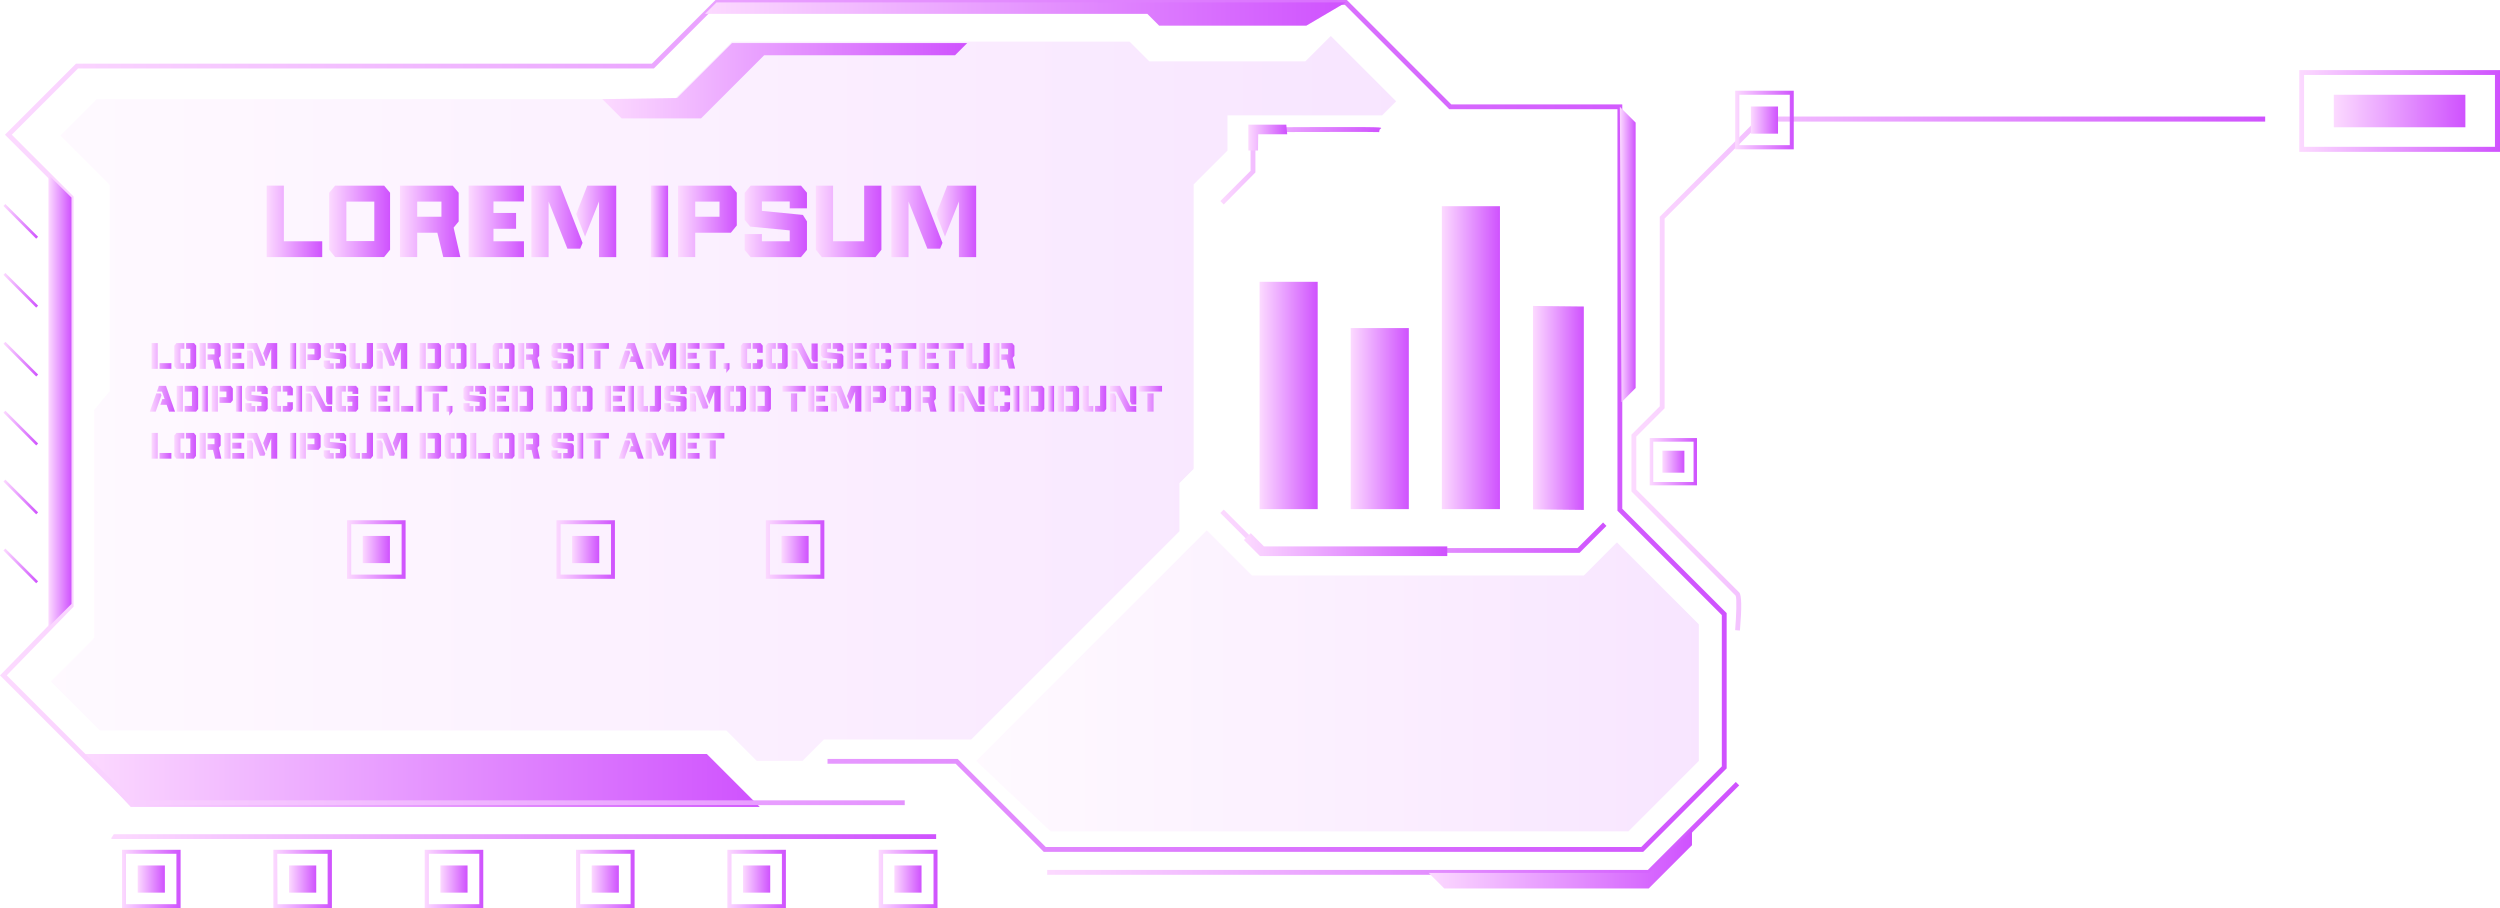 <svg xmlns="http://www.w3.org/2000/svg" xmlns:xlink="http://www.w3.org/1999/xlink" viewBox="0 0 496 180.22"><defs><style>.cls-1{fill:url(#New_Gradient_Swatch_7);}.cls-2{fill:url(#New_Gradient_Swatch_7-2);}.cls-3{fill:url(#New_Gradient_Swatch_7-3);}.cls-4{fill:url(#New_Gradient_Swatch_7-4);}.cls-5{fill:url(#New_Gradient_Swatch_7-5);}.cls-6{fill:url(#New_Gradient_Swatch_7-6);}.cls-7{fill:url(#New_Gradient_Swatch_7-7);}.cls-8{fill:url(#New_Gradient_Swatch_7-8);}.cls-9{fill:url(#New_Gradient_Swatch_7-9);}.cls-10{fill:url(#New_Gradient_Swatch_7-10);}.cls-11{fill:url(#New_Gradient_Swatch_7-11);}.cls-12{fill:url(#New_Gradient_Swatch_7-12);}.cls-13{fill:url(#New_Gradient_Swatch_7-13);}.cls-14{fill:url(#New_Gradient_Swatch_7-14);}.cls-15{fill:url(#New_Gradient_Swatch_7-15);}.cls-16{fill:url(#New_Gradient_Swatch_7-16);}.cls-17{fill:url(#New_Gradient_Swatch_7-17);}.cls-18{fill:url(#New_Gradient_Swatch_7-18);}.cls-19{fill:url(#New_Gradient_Swatch_7-19);}.cls-20{opacity:0.15;}.cls-21{fill:url(#New_Gradient_Swatch_7-20);}.cls-22{fill:url(#New_Gradient_Swatch_7-21);}.cls-23{fill:url(#New_Gradient_Swatch_7-22);}.cls-24{fill:url(#New_Gradient_Swatch_7-23);}.cls-25{fill:url(#New_Gradient_Swatch_7-24);}.cls-26{fill:url(#New_Gradient_Swatch_7-25);}.cls-27{fill:url(#New_Gradient_Swatch_7-26);}.cls-28{fill:url(#New_Gradient_Swatch_7-27);}.cls-29{fill:url(#New_Gradient_Swatch_7-28);}.cls-30{fill:url(#New_Gradient_Swatch_7-29);}.cls-31{fill:url(#New_Gradient_Swatch_7-30);}.cls-32{fill:url(#New_Gradient_Swatch_7-31);}.cls-33{fill:url(#New_Gradient_Swatch_7-32);}.cls-34{fill:url(#New_Gradient_Swatch_7-33);}.cls-35{fill:url(#New_Gradient_Swatch_7-34);}.cls-36{fill:url(#New_Gradient_Swatch_7-35);}.cls-37{fill:url(#New_Gradient_Swatch_7-36);}.cls-38{fill:url(#New_Gradient_Swatch_7-37);}.cls-39{fill:url(#New_Gradient_Swatch_7-38);}.cls-40{fill:url(#New_Gradient_Swatch_7-39);}.cls-41{fill:url(#New_Gradient_Swatch_7-40);}.cls-42{fill:url(#New_Gradient_Swatch_7-41);}.cls-43{fill:url(#New_Gradient_Swatch_7-42);}.cls-44{fill:url(#New_Gradient_Swatch_7-43);}.cls-45{fill:url(#New_Gradient_Swatch_7-44);}.cls-46{fill:url(#New_Gradient_Swatch_7-45);}.cls-47{fill:url(#New_Gradient_Swatch_7-46);}.cls-48{fill:url(#New_Gradient_Swatch_7-47);}.cls-49{fill:url(#New_Gradient_Swatch_7-48);}.cls-50{fill:url(#New_Gradient_Swatch_7-49);}.cls-51{fill:url(#New_Gradient_Swatch_7-50);}.cls-52{fill:url(#New_Gradient_Swatch_7-51);}.cls-53{fill:url(#New_Gradient_Swatch_7-52);}.cls-54{fill:url(#New_Gradient_Swatch_7-53);}.cls-55{fill:url(#New_Gradient_Swatch_7-54);}.cls-56{fill:url(#New_Gradient_Swatch_7-55);}.cls-57{fill:url(#New_Gradient_Swatch_7-56);}.cls-58{fill:url(#New_Gradient_Swatch_7-57);}.cls-59{fill:url(#New_Gradient_Swatch_7-58);}.cls-60{fill:url(#New_Gradient_Swatch_7-59);}.cls-61{fill:url(#New_Gradient_Swatch_7-60);}.cls-62{fill:url(#New_Gradient_Swatch_7-61);}.cls-63{fill:url(#New_Gradient_Swatch_7-62);}.cls-64{fill:url(#New_Gradient_Swatch_7-63);}.cls-65{fill:url(#New_Gradient_Swatch_7-64);}.cls-66{fill:url(#New_Gradient_Swatch_7-65);}.cls-67{fill:url(#New_Gradient_Swatch_7-66);}.cls-68{fill:url(#New_Gradient_Swatch_7-67);}.cls-69{fill:url(#New_Gradient_Swatch_7-68);}.cls-70{fill:url(#New_Gradient_Swatch_7-69);}.cls-71{fill:url(#New_Gradient_Swatch_7-70);}.cls-72{fill:url(#New_Gradient_Swatch_7-71);}.cls-73{fill:url(#New_Gradient_Swatch_7-72);}.cls-74{fill:url(#New_Gradient_Swatch_7-73);}.cls-75{fill:url(#New_Gradient_Swatch_7-74);}.cls-76{fill:url(#New_Gradient_Swatch_7-75);}.cls-77{fill:url(#New_Gradient_Swatch_7-76);}.cls-78{fill:url(#New_Gradient_Swatch_7-77);}.cls-79{fill:url(#New_Gradient_Swatch_7-78);}.cls-80{fill:url(#New_Gradient_Swatch_7-79);}.cls-81{fill:url(#New_Gradient_Swatch_7-80);}.cls-82{fill:url(#New_Gradient_Swatch_7-81);}.cls-83{fill:url(#New_Gradient_Swatch_7-82);}.cls-84{fill:url(#New_Gradient_Swatch_7-83);}.cls-85{fill:url(#New_Gradient_Swatch_7-84);}.cls-86{fill:url(#New_Gradient_Swatch_7-85);}.cls-87{fill:url(#New_Gradient_Swatch_7-86);}.cls-88{fill:url(#New_Gradient_Swatch_7-87);}.cls-89{fill:url(#New_Gradient_Swatch_7-88);}.cls-90{fill:url(#New_Gradient_Swatch_7-89);}.cls-91{fill:url(#New_Gradient_Swatch_7-90);}.cls-92{fill:url(#New_Gradient_Swatch_7-91);}.cls-93{fill:url(#New_Gradient_Swatch_7-92);}.cls-94{fill:url(#New_Gradient_Swatch_7-93);}.cls-95{fill:url(#New_Gradient_Swatch_7-94);}.cls-96{fill:url(#New_Gradient_Swatch_7-95);}.cls-97{fill:url(#New_Gradient_Swatch_7-96);}.cls-98{fill:url(#New_Gradient_Swatch_7-97);}.cls-99{fill:url(#New_Gradient_Swatch_7-98);}.cls-100{fill:url(#New_Gradient_Swatch_7-99);}.cls-101{fill:url(#New_Gradient_Swatch_7-100);}.cls-102{fill:url(#New_Gradient_Swatch_7-101);}.cls-103{fill:url(#New_Gradient_Swatch_7-102);}.cls-104{fill:url(#New_Gradient_Swatch_7-103);}.cls-105{fill:url(#New_Gradient_Swatch_7-104);}.cls-106{fill:url(#New_Gradient_Swatch_7-105);}.cls-107{fill:url(#New_Gradient_Swatch_7-106);}.cls-108{fill:url(#New_Gradient_Swatch_7-107);}.cls-109{fill:url(#New_Gradient_Swatch_7-108);}.cls-110{fill:url(#New_Gradient_Swatch_7-109);}.cls-111{fill:url(#New_Gradient_Swatch_7-110);}.cls-112{fill:url(#New_Gradient_Swatch_7-111);}.cls-113{fill:url(#New_Gradient_Swatch_7-112);}.cls-114{fill:url(#New_Gradient_Swatch_7-113);}.cls-115{fill:url(#New_Gradient_Swatch_7-114);}.cls-116{fill:url(#New_Gradient_Swatch_7-115);}.cls-117{fill:url(#New_Gradient_Swatch_7-116);}.cls-118{fill:url(#New_Gradient_Swatch_7-117);}.cls-119{fill:url(#New_Gradient_Swatch_7-118);}.cls-120{fill:url(#New_Gradient_Swatch_7-119);}.cls-121{fill:url(#New_Gradient_Swatch_7-120);}.cls-122{fill:url(#New_Gradient_Swatch_7-121);}.cls-123{fill:url(#New_Gradient_Swatch_7-122);}.cls-124{fill:url(#New_Gradient_Swatch_7-123);}.cls-125{fill:url(#New_Gradient_Swatch_7-124);}.cls-126{fill:url(#New_Gradient_Swatch_7-125);}.cls-127{fill:url(#New_Gradient_Swatch_7-126);}.cls-128{fill:url(#New_Gradient_Swatch_7-127);}.cls-129{fill:url(#New_Gradient_Swatch_7-128);}.cls-130{fill:url(#New_Gradient_Swatch_7-129);}.cls-131{fill:url(#New_Gradient_Swatch_7-130);}.cls-132{fill:url(#New_Gradient_Swatch_7-131);}.cls-133{fill:url(#New_Gradient_Swatch_7-132);}.cls-134{fill:url(#New_Gradient_Swatch_7-133);}.cls-135{fill:url(#New_Gradient_Swatch_7-134);}.cls-136{fill:url(#New_Gradient_Swatch_7-135);}.cls-137{fill:url(#New_Gradient_Swatch_7-136);}.cls-138{fill:url(#New_Gradient_Swatch_7-137);}.cls-139{fill:url(#New_Gradient_Swatch_7-138);}.cls-140{fill:url(#New_Gradient_Swatch_7-139);}.cls-141{fill:url(#New_Gradient_Swatch_7-140);}.cls-142{fill:url(#New_Gradient_Swatch_7-141);}.cls-143{fill:url(#New_Gradient_Swatch_7-142);}.cls-144{fill:url(#New_Gradient_Swatch_7-143);}.cls-145{fill:url(#New_Gradient_Swatch_7-144);}.cls-146{fill:url(#New_Gradient_Swatch_7-145);}.cls-147{fill:url(#New_Gradient_Swatch_7-146);}.cls-148{fill:url(#New_Gradient_Swatch_7-147);}.cls-149{fill:url(#New_Gradient_Swatch_7-148);}.cls-150{fill:url(#New_Gradient_Swatch_7-149);}.cls-151{fill:url(#New_Gradient_Swatch_7-150);}.cls-152{fill:url(#New_Gradient_Swatch_7-151);}.cls-153{fill:url(#New_Gradient_Swatch_7-152);}.cls-154{fill:url(#New_Gradient_Swatch_7-153);}.cls-155{fill:url(#New_Gradient_Swatch_7-154);}.cls-156{fill:url(#New_Gradient_Swatch_7-155);}.cls-157{fill:url(#New_Gradient_Swatch_7-156);}.cls-158{fill:url(#New_Gradient_Swatch_7-157);}.cls-159{fill:url(#New_Gradient_Swatch_7-158);}.cls-160{fill:url(#New_Gradient_Swatch_7-159);}.cls-161{fill:url(#New_Gradient_Swatch_7-160);}.cls-162{fill:url(#New_Gradient_Swatch_7-161);}</style><linearGradient id="New_Gradient_Swatch_7" x1="16.26" y1="154.84" x2="150.73" y2="154.84" gradientUnits="userSpaceOnUse"><stop offset="0" stop-color="#fcdaff"/><stop offset="1" stop-color="#cf52fe"/></linearGradient><linearGradient id="New_Gradient_Swatch_7-2" x1="0" y1="84.51" x2="342.57" y2="84.51" xlink:href="#New_Gradient_Swatch_7"/><linearGradient id="New_Gradient_Swatch_7-3" x1="304.14" y1="80.93" x2="314.23" y2="80.93" xlink:href="#New_Gradient_Swatch_7"/><linearGradient id="New_Gradient_Swatch_7-4" x1="286.06" y1="70.96" x2="297.59" y2="70.96" xlink:href="#New_Gradient_Swatch_7"/><linearGradient id="New_Gradient_Swatch_7-5" x1="267.98" y1="83.05" x2="279.51" y2="83.05" xlink:href="#New_Gradient_Swatch_7"/><linearGradient id="New_Gradient_Swatch_7-6" x1="249.9" y1="78.46" x2="261.44" y2="78.46" xlink:href="#New_Gradient_Swatch_7"/><linearGradient id="New_Gradient_Swatch_7-7" x1="242.11" y1="105.39" x2="318.72" y2="105.39" xlink:href="#New_Gradient_Swatch_7"/><linearGradient id="New_Gradient_Swatch_7-8" x1="242.11" y1="32.88" x2="274.08" y2="32.88" xlink:href="#New_Gradient_Swatch_7"/><linearGradient id="New_Gradient_Swatch_7-9" x1="246.79" y1="108.05" x2="287.14" y2="108.05" xlink:href="#New_Gradient_Swatch_7"/><linearGradient id="New_Gradient_Swatch_7-10" x1="247.67" y1="27.3" x2="255.34" y2="27.3" xlink:href="#New_Gradient_Swatch_7"/><linearGradient id="New_Gradient_Swatch_7-11" x1="139.87" y1="2.78" x2="267.02" y2="2.78" xlink:href="#New_Gradient_Swatch_7"/><linearGradient id="New_Gradient_Swatch_7-12" x1="321.38" y1="50.49" x2="324.51" y2="50.49" xlink:href="#New_Gradient_Swatch_7"/><linearGradient id="New_Gradient_Swatch_7-13" x1="9.61" y1="79.53" x2="14.18" y2="79.53" xlink:href="#New_Gradient_Swatch_7"/><linearGradient id="New_Gradient_Swatch_7-14" x1="207.76" y1="164.35" x2="345.06" y2="164.35" xlink:href="#New_Gradient_Swatch_7"/><linearGradient id="New_Gradient_Swatch_7-15" x1="283.46" y1="170.4" x2="335.68" y2="170.4" xlink:href="#New_Gradient_Swatch_7"/><linearGradient id="New_Gradient_Swatch_7-16" x1="22.05" y1="165.98" x2="185.73" y2="165.98" xlink:href="#New_Gradient_Swatch_7"/><linearGradient id="New_Gradient_Swatch_7-17" x1="463.03" y1="22.02" x2="489.13" y2="22.02" xlink:href="#New_Gradient_Swatch_7"/><linearGradient id="New_Gradient_Swatch_7-18" x1="456.17" y1="22.02" x2="496" y2="22.02" xlink:href="#New_Gradient_Swatch_7"/><linearGradient id="New_Gradient_Swatch_7-19" x1="323.68" y1="74.1" x2="449.41" y2="74.1" xlink:href="#New_Gradient_Swatch_7"/><linearGradient id="New_Gradient_Swatch_7-20" x1="10.06" y1="79.05" x2="277" y2="79.05" xlink:href="#New_Gradient_Swatch_7"/><linearGradient id="New_Gradient_Swatch_7-21" x1="193.67" y1="135.08" x2="337.05" y2="135.08" xlink:href="#New_Gradient_Swatch_7"/><linearGradient id="New_Gradient_Swatch_7-22" x1="119.51" y1="16.02" x2="191.89" y2="16.02" xlink:href="#New_Gradient_Swatch_7"/><linearGradient id="New_Gradient_Swatch_7-23" x1="0.68" y1="43.92" x2="7.56" y2="43.92" gradientTransform="translate(32.26 9.95) rotate(45)" xlink:href="#New_Gradient_Swatch_7"/><linearGradient id="New_Gradient_Swatch_7-24" x1="0.68" y1="57.59" x2="7.56" y2="57.59" gradientTransform="translate(41.93 13.96) rotate(45)" xlink:href="#New_Gradient_Swatch_7"/><linearGradient id="New_Gradient_Swatch_7-25" x1="0.68" y1="71.26" x2="7.56" y2="71.26" gradientTransform="translate(51.6 17.96) rotate(45)" xlink:href="#New_Gradient_Swatch_7"/><linearGradient id="New_Gradient_Swatch_7-26" x1="0.68" y1="84.94" x2="7.56" y2="84.94" gradientTransform="translate(61.26 21.97) rotate(45)" xlink:href="#New_Gradient_Swatch_7"/><linearGradient id="New_Gradient_Swatch_7-27" x1="0.68" y1="98.61" x2="7.56" y2="98.61" gradientTransform="translate(70.93 25.97) rotate(45)" xlink:href="#New_Gradient_Swatch_7"/><linearGradient id="New_Gradient_Swatch_7-28" x1="0.68" y1="112.28" x2="7.56" y2="112.28" gradientTransform="translate(80.6 29.97) rotate(45)" xlink:href="#New_Gradient_Swatch_7"/><linearGradient id="New_Gradient_Swatch_7-29" x1="177.44" y1="174.41" x2="182.83" y2="174.41" xlink:href="#New_Gradient_Swatch_7"/><linearGradient id="New_Gradient_Swatch_7-30" x1="174.33" y1="174.41" x2="185.95" y2="174.41" xlink:href="#New_Gradient_Swatch_7"/><linearGradient id="New_Gradient_Swatch_7-31" x1="329.82" y1="91.6" x2="334.17" y2="91.6" xlink:href="#New_Gradient_Swatch_7"/><linearGradient id="New_Gradient_Swatch_7-32" x1="327.3" y1="91.6" x2="336.68" y2="91.6" xlink:href="#New_Gradient_Swatch_7"/><linearGradient id="New_Gradient_Swatch_7-33" x1="147.42" y1="174.41" x2="152.81" y2="174.41" xlink:href="#New_Gradient_Swatch_7"/><linearGradient id="New_Gradient_Swatch_7-34" x1="144.3" y1="174.41" x2="155.92" y2="174.41" xlink:href="#New_Gradient_Swatch_7"/><linearGradient id="New_Gradient_Swatch_7-35" x1="117.39" y1="174.41" x2="122.79" y2="174.41" xlink:href="#New_Gradient_Swatch_7"/><linearGradient id="New_Gradient_Swatch_7-36" x1="114.28" y1="174.41" x2="125.9" y2="174.41" xlink:href="#New_Gradient_Swatch_7"/><linearGradient id="New_Gradient_Swatch_7-37" x1="87.37" y1="174.41" x2="92.76" y2="174.41" xlink:href="#New_Gradient_Swatch_7"/><linearGradient id="New_Gradient_Swatch_7-38" x1="84.26" y1="174.41" x2="95.88" y2="174.41" xlink:href="#New_Gradient_Swatch_7"/><linearGradient id="New_Gradient_Swatch_7-39" x1="57.35" y1="174.41" x2="62.74" y2="174.41" xlink:href="#New_Gradient_Swatch_7"/><linearGradient id="New_Gradient_Swatch_7-40" x1="54.23" y1="174.41" x2="65.85" y2="174.41" xlink:href="#New_Gradient_Swatch_7"/><linearGradient id="New_Gradient_Swatch_7-41" x1="27.32" y1="174.41" x2="32.72" y2="174.41" xlink:href="#New_Gradient_Swatch_7"/><linearGradient id="New_Gradient_Swatch_7-42" x1="24.21" y1="174.41" x2="35.83" y2="174.41" xlink:href="#New_Gradient_Swatch_7"/><linearGradient id="New_Gradient_Swatch_7-43" x1="347.37" y1="23.82" x2="352.77" y2="23.82" xlink:href="#New_Gradient_Swatch_7"/><linearGradient id="New_Gradient_Swatch_7-44" x1="344.26" y1="23.82" x2="355.88" y2="23.82" xlink:href="#New_Gradient_Swatch_7"/><linearGradient id="New_Gradient_Swatch_7-45" x1="71.97" y1="109.03" x2="77.36" y2="109.03" xlink:href="#New_Gradient_Swatch_7"/><linearGradient id="New_Gradient_Swatch_7-46" x1="68.85" y1="109.03" x2="80.47" y2="109.03" xlink:href="#New_Gradient_Swatch_7"/><linearGradient id="New_Gradient_Swatch_7-47" x1="113.5" y1="109.03" x2="118.9" y2="109.03" xlink:href="#New_Gradient_Swatch_7"/><linearGradient id="New_Gradient_Swatch_7-48" x1="110.39" y1="109.03" x2="122.01" y2="109.03" xlink:href="#New_Gradient_Swatch_7"/><linearGradient id="New_Gradient_Swatch_7-49" x1="155.04" y1="109.03" x2="160.44" y2="109.03" xlink:href="#New_Gradient_Swatch_7"/><linearGradient id="New_Gradient_Swatch_7-50" x1="151.93" y1="109.03" x2="163.55" y2="109.03" xlink:href="#New_Gradient_Swatch_7"/><linearGradient id="New_Gradient_Swatch_7-51" x1="30.07" y1="70.62" x2="34.04" y2="70.62" xlink:href="#New_Gradient_Swatch_7"/><linearGradient id="New_Gradient_Swatch_7-52" x1="34.53" y1="70.62" x2="38.88" y2="70.62" xlink:href="#New_Gradient_Swatch_7"/><linearGradient id="New_Gradient_Swatch_7-53" x1="39.59" y1="70.62" x2="43.91" y2="70.62" xlink:href="#New_Gradient_Swatch_7"/><linearGradient id="New_Gradient_Swatch_7-54" x1="44.49" y1="70.62" x2="48.45" y2="70.62" xlink:href="#New_Gradient_Swatch_7"/><linearGradient id="New_Gradient_Swatch_7-55" x1="48.98" y1="70.62" x2="55.04" y2="70.62" xlink:href="#New_Gradient_Swatch_7"/><linearGradient id="New_Gradient_Swatch_7-56" x1="57.52" y1="70.62" x2="58.75" y2="70.62" xlink:href="#New_Gradient_Swatch_7"/><linearGradient id="New_Gradient_Swatch_7-57" x1="59.46" y1="70.62" x2="63.65" y2="70.62" xlink:href="#New_Gradient_Swatch_7"/><linearGradient id="New_Gradient_Swatch_7-58" x1="64.22" y1="70.62" x2="68.67" y2="70.62" xlink:href="#New_Gradient_Swatch_7"/><linearGradient id="New_Gradient_Swatch_7-59" x1="69.31" y1="70.62" x2="73.99" y2="70.62" xlink:href="#New_Gradient_Swatch_7"/><linearGradient id="New_Gradient_Swatch_7-60" x1="74.7" y1="70.62" x2="80.76" y2="70.62" xlink:href="#New_Gradient_Swatch_7"/><linearGradient id="New_Gradient_Swatch_7-61" x1="83.24" y1="70.62" x2="87.5" y2="70.62" xlink:href="#New_Gradient_Swatch_7"/><linearGradient id="New_Gradient_Swatch_7-62" x1="88.2" y1="70.62" x2="92.55" y2="70.62" xlink:href="#New_Gradient_Swatch_7"/><linearGradient id="New_Gradient_Swatch_7-63" x1="93.26" y1="70.62" x2="97.23" y2="70.62" xlink:href="#New_Gradient_Swatch_7"/><linearGradient id="New_Gradient_Swatch_7-64" x1="97.73" y1="70.62" x2="102.08" y2="70.62" xlink:href="#New_Gradient_Swatch_7"/><linearGradient id="New_Gradient_Swatch_7-65" x1="102.79" y1="70.62" x2="107.1" y2="70.62" xlink:href="#New_Gradient_Swatch_7"/><linearGradient id="New_Gradient_Swatch_7-66" x1="109.39" y1="70.62" x2="113.84" y2="70.62" xlink:href="#New_Gradient_Swatch_7"/><linearGradient id="New_Gradient_Swatch_7-67" x1="114.48" y1="70.62" x2="115.71" y2="70.62" xlink:href="#New_Gradient_Swatch_7"/><linearGradient id="New_Gradient_Swatch_7-68" x1="116.2" y1="70.62" x2="120.81" y2="70.62" xlink:href="#New_Gradient_Swatch_7"/><linearGradient id="New_Gradient_Swatch_7-69" x1="122.73" y1="70.62" x2="127.71" y2="70.62" xlink:href="#New_Gradient_Swatch_7"/><linearGradient id="New_Gradient_Swatch_7-70" x1="128.07" y1="70.62" x2="134.13" y2="70.62" xlink:href="#New_Gradient_Swatch_7"/><linearGradient id="New_Gradient_Swatch_7-71" x1="134.84" y1="70.62" x2="138.79" y2="70.62" xlink:href="#New_Gradient_Swatch_7"/><linearGradient id="New_Gradient_Swatch_7-72" x1="139.11" y1="70.62" x2="143.72" y2="70.62" xlink:href="#New_Gradient_Swatch_7"/><linearGradient id="New_Gradient_Swatch_7-73" x1="143.48" y1="73.02" x2="144.71" y2="73.02" xlink:href="#New_Gradient_Swatch_7"/><linearGradient id="New_Gradient_Swatch_7-74" x1="146.97" y1="70.62" x2="151.32" y2="70.62" xlink:href="#New_Gradient_Swatch_7"/><linearGradient id="New_Gradient_Swatch_7-75" x1="151.92" y1="70.62" x2="156.27" y2="70.62" xlink:href="#New_Gradient_Swatch_7"/><linearGradient id="New_Gradient_Swatch_7-76" x1="156.98" y1="70.64" x2="162.23" y2="70.64" xlink:href="#New_Gradient_Swatch_7"/><linearGradient id="New_Gradient_Swatch_7-77" x1="162.87" y1="70.62" x2="167.32" y2="70.62" xlink:href="#New_Gradient_Swatch_7"/><linearGradient id="New_Gradient_Swatch_7-78" x1="167.96" y1="70.62" x2="171.91" y2="70.62" xlink:href="#New_Gradient_Swatch_7"/><linearGradient id="New_Gradient_Swatch_7-79" x1="172.44" y1="70.62" x2="176.79" y2="70.62" xlink:href="#New_Gradient_Swatch_7"/><linearGradient id="New_Gradient_Swatch_7-80" x1="177.18" y1="70.62" x2="181.79" y2="70.62" xlink:href="#New_Gradient_Swatch_7"/><linearGradient id="New_Gradient_Swatch_7-81" x1="182.29" y1="70.62" x2="186.24" y2="70.62" xlink:href="#New_Gradient_Swatch_7"/><linearGradient id="New_Gradient_Swatch_7-82" x1="186.57" y1="70.62" x2="191.18" y2="70.62" xlink:href="#New_Gradient_Swatch_7"/><linearGradient id="New_Gradient_Swatch_7-83" x1="191.67" y1="70.62" x2="196.35" y2="70.62" xlink:href="#New_Gradient_Swatch_7"/><linearGradient id="New_Gradient_Swatch_7-84" x1="197.07" y1="70.62" x2="201.38" y2="70.62" xlink:href="#New_Gradient_Swatch_7"/><linearGradient id="New_Gradient_Swatch_7-85" x1="29.71" y1="79.12" x2="34.7" y2="79.12" xlink:href="#New_Gradient_Swatch_7"/><linearGradient id="New_Gradient_Swatch_7-86" x1="35.06" y1="79.12" x2="39.31" y2="79.12" xlink:href="#New_Gradient_Swatch_7"/><linearGradient id="New_Gradient_Swatch_7-87" x1="40.02" y1="79.12" x2="41.25" y2="79.12" xlink:href="#New_Gradient_Swatch_7"/><linearGradient id="New_Gradient_Swatch_7-88" x1="41.96" y1="79.12" x2="46.15" y2="79.12" xlink:href="#New_Gradient_Swatch_7"/><linearGradient id="New_Gradient_Swatch_7-89" x1="46.79" y1="79.12" x2="48.02" y2="79.12" xlink:href="#New_Gradient_Swatch_7"/><linearGradient id="New_Gradient_Swatch_7-90" x1="48.66" y1="79.12" x2="53.11" y2="79.12" xlink:href="#New_Gradient_Swatch_7"/><linearGradient id="New_Gradient_Swatch_7-91" x1="53.75" y1="79.12" x2="58.1" y2="79.12" xlink:href="#New_Gradient_Swatch_7"/><linearGradient id="New_Gradient_Swatch_7-92" x1="58.7" y1="79.12" x2="59.93" y2="79.12" xlink:href="#New_Gradient_Swatch_7"/><linearGradient id="New_Gradient_Swatch_7-93" x1="60.64" y1="79.13" x2="65.88" y2="79.13" xlink:href="#New_Gradient_Swatch_7"/><linearGradient id="New_Gradient_Swatch_7-94" x1="66.59" y1="79.12" x2="71.06" y2="79.12" xlink:href="#New_Gradient_Swatch_7"/><linearGradient id="New_Gradient_Swatch_7-95" x1="73.46" y1="79.12" x2="77.42" y2="79.12" xlink:href="#New_Gradient_Swatch_7"/><linearGradient id="New_Gradient_Swatch_7-96" x1="77.95" y1="79.12" x2="81.92" y2="79.12" xlink:href="#New_Gradient_Swatch_7"/><linearGradient id="New_Gradient_Swatch_7-97" x1="82.41" y1="79.12" x2="83.64" y2="79.12" xlink:href="#New_Gradient_Swatch_7"/><linearGradient id="New_Gradient_Swatch_7-98" x1="84.14" y1="79.12" x2="88.75" y2="79.12" xlink:href="#New_Gradient_Swatch_7"/><linearGradient id="New_Gradient_Swatch_7-99" x1="88.51" y1="81.51" x2="89.74" y2="81.51" xlink:href="#New_Gradient_Swatch_7"/><linearGradient id="New_Gradient_Swatch_7-100" x1="91.93" y1="79.12" x2="96.38" y2="79.12" xlink:href="#New_Gradient_Swatch_7"/><linearGradient id="New_Gradient_Swatch_7-101" x1="97.02" y1="79.12" x2="100.97" y2="79.12" xlink:href="#New_Gradient_Swatch_7"/><linearGradient id="New_Gradient_Swatch_7-102" x1="101.5" y1="79.12" x2="105.76" y2="79.12" xlink:href="#New_Gradient_Swatch_7"/><linearGradient id="New_Gradient_Swatch_7-103" x1="108.24" y1="79.12" x2="112.5" y2="79.12" xlink:href="#New_Gradient_Swatch_7"/><linearGradient id="New_Gradient_Swatch_7-104" x1="113.21" y1="79.12" x2="117.56" y2="79.12" xlink:href="#New_Gradient_Swatch_7"/><linearGradient id="New_Gradient_Swatch_7-105" x1="120.03" y1="79.12" x2="123.99" y2="79.12" xlink:href="#New_Gradient_Swatch_7"/><linearGradient id="New_Gradient_Swatch_7-106" x1="124.52" y1="79.12" x2="125.75" y2="79.12" xlink:href="#New_Gradient_Swatch_7"/><linearGradient id="New_Gradient_Swatch_7-107" x1="126.46" y1="79.12" x2="131.14" y2="79.12" xlink:href="#New_Gradient_Swatch_7"/><linearGradient id="New_Gradient_Swatch_7-108" x1="131.78" y1="79.12" x2="136.23" y2="79.12" xlink:href="#New_Gradient_Swatch_7"/><linearGradient id="New_Gradient_Swatch_7-109" x1="136.86" y1="79.12" x2="142.93" y2="79.12" xlink:href="#New_Gradient_Swatch_7"/><linearGradient id="New_Gradient_Swatch_7-110" x1="143.64" y1="79.12" x2="147.99" y2="79.12" xlink:href="#New_Gradient_Swatch_7"/><linearGradient id="New_Gradient_Swatch_7-111" x1="148.69" y1="79.12" x2="152.95" y2="79.12" xlink:href="#New_Gradient_Swatch_7"/><linearGradient id="New_Gradient_Swatch_7-112" x1="155.22" y1="79.12" x2="159.83" y2="79.12" xlink:href="#New_Gradient_Swatch_7"/><linearGradient id="New_Gradient_Swatch_7-113" x1="160.33" y1="79.12" x2="164.28" y2="79.12" xlink:href="#New_Gradient_Swatch_7"/><linearGradient id="New_Gradient_Swatch_7-114" x1="164.81" y1="79.12" x2="170.87" y2="79.12" xlink:href="#New_Gradient_Swatch_7"/><linearGradient id="New_Gradient_Swatch_7-115" x1="171.58" y1="79.12" x2="175.78" y2="79.12" xlink:href="#New_Gradient_Swatch_7"/><linearGradient id="New_Gradient_Swatch_7-116" x1="176.42" y1="79.12" x2="180.76" y2="79.12" xlink:href="#New_Gradient_Swatch_7"/><linearGradient id="New_Gradient_Swatch_7-117" x1="181.47" y1="79.12" x2="185.79" y2="79.12" xlink:href="#New_Gradient_Swatch_7"/><linearGradient id="New_Gradient_Swatch_7-118" x1="188.15" y1="79.12" x2="189.38" y2="79.12" xlink:href="#New_Gradient_Swatch_7"/><linearGradient id="New_Gradient_Swatch_7-119" x1="190.08" y1="79.13" x2="195.33" y2="79.13" xlink:href="#New_Gradient_Swatch_7"/><linearGradient id="New_Gradient_Swatch_7-120" x1="196.04" y1="79.12" x2="200.39" y2="79.12" xlink:href="#New_Gradient_Swatch_7"/><linearGradient id="New_Gradient_Swatch_7-121" x1="200.99" y1="79.12" x2="202.22" y2="79.12" xlink:href="#New_Gradient_Swatch_7"/><linearGradient id="New_Gradient_Swatch_7-122" x1="202.93" y1="79.12" x2="207.19" y2="79.12" xlink:href="#New_Gradient_Swatch_7"/><linearGradient id="New_Gradient_Swatch_7-123" x1="207.9" y1="79.12" x2="209.13" y2="79.12" xlink:href="#New_Gradient_Swatch_7"/><linearGradient id="New_Gradient_Swatch_7-124" x1="209.84" y1="79.12" x2="214.09" y2="79.12" xlink:href="#New_Gradient_Swatch_7"/><linearGradient id="New_Gradient_Swatch_7-125" x1="214.8" y1="79.12" x2="219.48" y2="79.12" xlink:href="#New_Gradient_Swatch_7"/><linearGradient id="New_Gradient_Swatch_7-126" x1="220.2" y1="79.13" x2="225.44" y2="79.13" xlink:href="#New_Gradient_Swatch_7"/><linearGradient id="New_Gradient_Swatch_7-127" x1="225.94" y1="79.12" x2="230.55" y2="79.12" xlink:href="#New_Gradient_Swatch_7"/><linearGradient id="New_Gradient_Swatch_7-128" x1="30.07" y1="88.44" x2="34.04" y2="88.44" xlink:href="#New_Gradient_Swatch_7"/><linearGradient id="New_Gradient_Swatch_7-129" x1="34.53" y1="88.44" x2="38.88" y2="88.44" xlink:href="#New_Gradient_Swatch_7"/><linearGradient id="New_Gradient_Swatch_7-130" x1="39.59" y1="88.44" x2="43.91" y2="88.44" xlink:href="#New_Gradient_Swatch_7"/><linearGradient id="New_Gradient_Swatch_7-131" x1="44.49" y1="88.44" x2="48.45" y2="88.44" xlink:href="#New_Gradient_Swatch_7"/><linearGradient id="New_Gradient_Swatch_7-132" x1="48.98" y1="88.44" x2="55.04" y2="88.44" xlink:href="#New_Gradient_Swatch_7"/><linearGradient id="New_Gradient_Swatch_7-133" x1="57.52" y1="88.44" x2="58.75" y2="88.44" xlink:href="#New_Gradient_Swatch_7"/><linearGradient id="New_Gradient_Swatch_7-134" x1="59.46" y1="88.44" x2="63.65" y2="88.44" xlink:href="#New_Gradient_Swatch_7"/><linearGradient id="New_Gradient_Swatch_7-135" x1="64.22" y1="88.44" x2="68.67" y2="88.44" xlink:href="#New_Gradient_Swatch_7"/><linearGradient id="New_Gradient_Swatch_7-136" x1="69.31" y1="88.44" x2="73.99" y2="88.44" xlink:href="#New_Gradient_Swatch_7"/><linearGradient id="New_Gradient_Swatch_7-137" x1="74.7" y1="88.44" x2="80.76" y2="88.44" xlink:href="#New_Gradient_Swatch_7"/><linearGradient id="New_Gradient_Swatch_7-138" x1="83.24" y1="88.44" x2="87.5" y2="88.44" xlink:href="#New_Gradient_Swatch_7"/><linearGradient id="New_Gradient_Swatch_7-139" x1="88.2" y1="88.44" x2="92.55" y2="88.44" xlink:href="#New_Gradient_Swatch_7"/><linearGradient id="New_Gradient_Swatch_7-140" x1="93.26" y1="88.44" x2="97.23" y2="88.44" xlink:href="#New_Gradient_Swatch_7"/><linearGradient id="New_Gradient_Swatch_7-141" x1="97.73" y1="88.44" x2="102.08" y2="88.44" xlink:href="#New_Gradient_Swatch_7"/><linearGradient id="New_Gradient_Swatch_7-142" x1="102.79" y1="88.44" x2="107.1" y2="88.44" xlink:href="#New_Gradient_Swatch_7"/><linearGradient id="New_Gradient_Swatch_7-143" x1="109.39" y1="88.44" x2="113.84" y2="88.44" xlink:href="#New_Gradient_Swatch_7"/><linearGradient id="New_Gradient_Swatch_7-144" x1="114.48" y1="88.44" x2="115.71" y2="88.44" xlink:href="#New_Gradient_Swatch_7"/><linearGradient id="New_Gradient_Swatch_7-145" x1="116.2" y1="88.44" x2="120.81" y2="88.44" xlink:href="#New_Gradient_Swatch_7"/><linearGradient id="New_Gradient_Swatch_7-146" x1="122.73" y1="88.44" x2="127.71" y2="88.44" xlink:href="#New_Gradient_Swatch_7"/><linearGradient id="New_Gradient_Swatch_7-147" x1="128.07" y1="88.44" x2="134.13" y2="88.44" xlink:href="#New_Gradient_Swatch_7"/><linearGradient id="New_Gradient_Swatch_7-148" x1="134.84" y1="88.44" x2="138.79" y2="88.44" xlink:href="#New_Gradient_Swatch_7"/><linearGradient id="New_Gradient_Swatch_7-149" x1="139.11" y1="88.44" x2="143.72" y2="88.44" xlink:href="#New_Gradient_Swatch_7"/><linearGradient id="New_Gradient_Swatch_7-150" x1="52.91" y1="43.92" x2="63.93" y2="43.92" xlink:href="#New_Gradient_Swatch_7"/><linearGradient id="New_Gradient_Swatch_7-151" x1="65.3" y1="43.92" x2="77.39" y2="43.92" xlink:href="#New_Gradient_Swatch_7"/><linearGradient id="New_Gradient_Swatch_7-152" x1="79.35" y1="43.92" x2="91.33" y2="43.92" xlink:href="#New_Gradient_Swatch_7"/><linearGradient id="New_Gradient_Swatch_7-153" x1="92.96" y1="43.92" x2="103.95" y2="43.92" xlink:href="#New_Gradient_Swatch_7"/><linearGradient id="New_Gradient_Swatch_7-154" x1="105.42" y1="43.92" x2="115.58" y2="43.92" xlink:href="#New_Gradient_Swatch_7"/><linearGradient id="New_Gradient_Swatch_7-155" x1="114.32" y1="43.92" x2="122.26" y2="43.92" xlink:href="#New_Gradient_Swatch_7"/><linearGradient id="New_Gradient_Swatch_7-156" x1="129.13" y1="43.92" x2="132.55" y2="43.92" xlink:href="#New_Gradient_Swatch_7"/><linearGradient id="New_Gradient_Swatch_7-157" x1="134.52" y1="43.92" x2="146.17" y2="43.92" xlink:href="#New_Gradient_Swatch_7"/><linearGradient id="New_Gradient_Swatch_7-158" x1="147.74" y1="43.92" x2="160.1" y2="43.92" xlink:href="#New_Gradient_Swatch_7"/><linearGradient id="New_Gradient_Swatch_7-159" x1="161.86" y1="43.92" x2="174.87" y2="43.92" xlink:href="#New_Gradient_Swatch_7"/><linearGradient id="New_Gradient_Swatch_7-160" x1="185.74" y1="43.92" x2="193.67" y2="43.92" xlink:href="#New_Gradient_Swatch_7"/><linearGradient id="New_Gradient_Swatch_7-161" x1="176.83" y1="43.92" x2="186.99" y2="43.92" xlink:href="#New_Gradient_Swatch_7"/></defs><title>title_05_purple</title><g id="Layer_2" data-name="Layer 2"><g id="Layer_1-2" data-name="Layer 1"><polygon class="cls-1" points="16.26 149.59 140.23 149.59 150.73 160.09 25.93 160.09 16.26 149.59"/><polygon class="cls-2" points="326.01 169.01 207.08 169.01 189.6 151.53 164.18 151.53 164.18 150.57 190 150.57 207.48 168.05 325.61 168.05 341.61 152.05 341.61 122.04 320.9 101.33 320.9 21.67 287.54 21.67 287.4 21.53 266.82 0.96 142.35 0.96 129.72 13.59 15.48 13.59 2.34 26.73 14.6 38.99 14.6 120.36 1.34 133.99 26.13 158.78 179.5 158.78 179.5 159.74 25.73 159.74 0 134 13.64 119.97 13.64 39.39 0.98 26.73 15.08 12.63 129.32 12.63 141.95 0 267.22 0 267.36 0.14 287.93 20.71 321.86 20.71 321.86 100.93 342.57 121.64 342.57 152.45 326.01 169.01"/><polygon class="cls-3" points="304.14 101.06 314.23 101.17 314.23 60.81 304.14 60.7 304.14 101.06"/><rect class="cls-4" x="286.06" y="40.91" width="11.53" height="60.1"/><rect class="cls-5" x="267.98" y="65.09" width="11.53" height="35.92"/><rect class="cls-6" x="249.9" y="55.91" width="11.53" height="45.1"/><polygon class="cls-7" points="313.38 109.69 250.02 109.69 242.11 101.78 242.79 101.1 250.42 108.73 312.98 108.73 318.05 103.66 318.72 104.34 313.38 109.69"/><path class="cls-8" d="M242.79,40.57l-.68-.68,6-6V25.26h.48c25.2-.12,25.26-.05,25.45.14l-.33.34h0l-.09.47c-.66-.08-14.86,0-24.55,0v8Z"/><polygon class="cls-9" points="287.14 110.32 249.98 110.32 246.79 107.14 248.15 105.78 250.77 108.41 287.14 108.41 287.14 110.32"/><path class="cls-10" d="M249.59,29.87h-1.92V24.73h1c2.36,0,6.21,0,6.53,0l.18,1.91c-.18,0-2.12,0-5.75,0Z"/><polygon class="cls-11" points="139.87 2.75 227.63 2.75 229.97 5.09 259.18 5.09 267.02 0.48 142.15 0.48 139.87 2.75"/><polygon class="cls-12" points="321.38 21.19 324.51 24.32 324.51 76.98 321.71 79.79 321.38 21.19"/><polygon class="cls-13" points="9.61 34.68 9.61 124.39 14.18 119.82 14.18 39.19 9.61 34.68"/><polygon class="cls-14" points="327.32 173.56 207.76 173.56 207.76 172.6 326.93 172.6 344.38 155.14 345.06 155.82 327.32 173.56"/><polygon class="cls-15" points="335.69 164.52 335.69 167.69 327.11 176.27 286.54 176.27 283.46 173.19 327.12 173.19 335.69 164.52"/><polyline class="cls-16" points="22.58 165.5 185.73 165.5 185.73 166.46 22.18 166.46 22.05 166.32"/><rect class="cls-17" x="463.03" y="18.8" width="26.1" height="6.45"/><path class="cls-18" d="M496,30.13H456.17V13.91H496Zm-38.87-1H495V14.87H457.13Z"/><path class="cls-19" d="M345.2,125.1l-.95-.08c.24-2.88.35-6.28.11-6.83-1-1-20.54-20.54-20.54-20.54l-.14-.14V86.23l5.62-5.62V43l19.88-19.88H449.41v1H349.58L330.26,43.37V81l-5.62,5.62V97.12l20.42,20.42C345.54,118,345.59,120.56,345.2,125.1Z"/><g class="cls-20"><polygon class="cls-21" points="21.75 77.62 21.75 36.69 11.97 26.91 19.21 19.67 133.81 19.67 145.22 8.26 224.11 8.26 228.02 12.17 258.99 12.17 264.03 7.13 277 20.1 274.22 22.88 243.53 22.88 243.53 29.87 236.82 36.59 236.82 93.03 234.01 95.84 234.01 105.39 192.68 146.72 163.47 146.72 159.22 150.97 150.15 150.97 144.11 144.93 19.79 144.93 10.06 135.2 18.67 126.59 18.67 81.36 21.75 77.62"/></g><g class="cls-20"><polygon class="cls-22" points="193.67 150.97 239.42 105.22 248.37 114.17 314.23 114.17 320.8 107.61 337.05 123.87 337.05 150.97 323.09 164.93 208.42 164.93 193.67 150.97"/></g><polygon class="cls-23" points="119.51 19.67 123.33 23.49 139.08 23.49 151.6 10.97 189.47 10.97 191.89 8.55 145.22 8.55 134.33 19.44 119.51 19.67"/><rect class="cls-24" x="3.85" y="39.32" width="0.54" height="9.19" transform="translate(-29.85 15.78) rotate(-45)"/><rect class="cls-25" x="3.85" y="53" width="0.54" height="9.19" transform="translate(-39.52 19.78) rotate(-45)"/><rect class="cls-26" x="3.85" y="66.67" width="0.54" height="9.19" transform="translate(-49.18 23.78) rotate(-45)"/><rect class="cls-27" x="3.85" y="80.34" width="0.54" height="9.19" transform="translate(-58.85 27.79) rotate(-45)"/><rect class="cls-28" x="3.85" y="94.01" width="0.54" height="9.19" transform="translate(-68.52 31.79) rotate(-45)"/><rect class="cls-29" x="3.85" y="107.68" width="0.54" height="9.19" transform="translate(-78.19 35.8) rotate(-45)"/><rect class="cls-30" x="177.44" y="171.71" width="5.39" height="5.39"/><path class="cls-31" d="M186,180.22H174.33V168.6H186Zm-10.79-.83h10v-10h-10Z"/><rect class="cls-32" x="329.82" y="89.42" width="4.36" height="4.36"/><path class="cls-33" d="M336.68,96.29H327.3V86.91h9.38ZM328,95.63h8v-8h-8Z"/><rect class="cls-34" x="147.42" y="171.71" width="5.39" height="5.39"/><path class="cls-35" d="M155.92,180.22H144.3V168.6h11.62Zm-10.79-.83h10v-10h-10Z"/><rect class="cls-36" x="117.39" y="171.71" width="5.39" height="5.39"/><path class="cls-37" d="M125.9,180.22H114.28V168.6H125.9Zm-10.79-.83h10v-10h-10Z"/><rect class="cls-38" x="87.37" y="171.71" width="5.39" height="5.39"/><path class="cls-39" d="M95.88,180.22H84.26V168.6H95.88Zm-10.79-.83h10v-10h-10Z"/><rect class="cls-40" x="57.35" y="171.71" width="5.39" height="5.39"/><path class="cls-41" d="M65.85,180.22H54.23V168.6H65.85Zm-10.79-.83H65v-10h-10Z"/><rect class="cls-42" x="27.32" y="171.71" width="5.39" height="5.39"/><path class="cls-43" d="M35.83,180.22H24.21V168.6H35.83ZM25,179.39H35v-10H25Z"/><rect class="cls-44" x="347.37" y="21.13" width="5.39" height="5.39"/><path class="cls-45" d="M355.88,29.63H344.26V18h11.62Zm-10.79-.83h10v-10h-10Z"/><rect class="cls-46" x="71.97" y="106.33" width="5.39" height="5.39"/><path class="cls-47" d="M80.47,114.84H68.85V103.22H80.47ZM69.68,114h10v-10h-10Z"/><rect class="cls-48" x="113.5" y="106.33" width="5.39" height="5.39"/><path class="cls-49" d="M122,114.84H110.39V103.22H122ZM111.22,114h10v-10h-10Z"/><rect class="cls-50" x="155.04" y="106.33" width="5.39" height="5.39"/><path class="cls-51" d="M163.55,114.84H151.93V103.22h11.62ZM152.76,114h10v-10h-10Z"/><path class="cls-52" d="M30.07,73.18V68.07H31.3v5.11Zm1.58,0V72.05H34v1.13Z"/><path class="cls-53" d="M35,68.07h1.57V69.2h-.77v2.85h.77v1.13H35l-.43-.53V68.59Zm1.92,1.13V68.07h1.58l.42.51v4.08l-.42.52H36.88V72.05h.88V69.2Z"/><path class="cls-54" d="M39.59,73.18V68.07h1.23v5.11Zm1.59-4V68.07h2.18l.42.51v2l-.35.44.48,2.11H42.68l-.42-1.74H41.18V70.31h1.37V69.2Z"/><path class="cls-55" d="M44.49,73.18V68.07h1.24v5.11Zm1.59-4V68.07h2.37V69.2Zm0,2V70h1.81v1.14Zm0,2V72.05h2.37v1.13Z"/><path class="cls-56" d="M52.64,72.16l-.17.42h-.92L50.21,69.2H49V68.07H51Zm-2.43-2v3H49V69.56h.91Zm2-.09.8-2H55v5.11H53.81v-4l-1,2.51Z"/><path class="cls-57" d="M57.52,73.18V68.07h1.23v5.11Z"/><path class="cls-58" d="M59.46,73.18V68.07h1.23v5.11Zm1.58-4V68.07h2.19l.42.51v2.34l-.42.52H61V70.31h1.38V69.2Z"/><path class="cls-59" d="M64.64,68.07h1.57V69.2h-.76v.68l2.93.29.29.46v2l-.43.52H66.57V72.05h.87v-.78L64.62,71l-.4-.49V68.59Zm.81,4h.76v1.13H64.64l-.42-.51V71.53h1.23Zm1.11-2.85V68.07h1.68l.43.51v1.11H67.44V69.2Z"/><path class="cls-60" d="M71.41,72.05v1.13H69.73l-.42-.53V68.07h1.23v4Zm2.15,1.13h-1.8V72.05h1v-4H74v4.59Z"/><path class="cls-61" d="M78.35,72.16l-.17.42h-.91L75.93,69.2H74.7V68.07h2.06Zm-2.42-2v3H74.7V69.56h.91Zm2-.09.79-2h2.07v5.11H79.53v-4l-1,2.51Z"/><path class="cls-62" d="M84.47,68.07v5.11H83.24V68.07Zm.35,1.13V68.07h2.25l.43.51v4.08l-.43.52H84.82V72.05h1.44V69.2Z"/><path class="cls-63" d="M88.63,68.07H90.2V69.2h-.77v2.85h.77v1.13H88.63l-.43-.53V68.59Zm1.92,1.13V68.07h1.58l.42.51v4.08l-.42.52H90.55V72.05h.88V69.2Z"/><path class="cls-64" d="M93.26,73.18V68.07h1.23v5.11Zm1.59,0V72.05h2.38v1.13Z"/><path class="cls-65" d="M98.15,68.07h1.57V69.2H99v2.85h.76v1.13H98.15l-.42-.53V68.59Zm1.93,1.13V68.07h1.57l.43.51v4.08l-.43.52h-1.57V72.05H101V69.2Z"/><path class="cls-66" d="M102.79,73.18V68.07H104v5.11Zm1.58-4V68.07h2.19l.42.51v2l-.35.44.47,2.11h-1.22l-.42-1.74h-1.09V70.31h1.38V69.2Z"/><path class="cls-67" d="M109.81,68.07h1.57V69.2h-.76v.68l2.93.29.29.46v2l-.43.52h-1.67V72.05h.87v-.78L109.79,71l-.4-.49V68.59Zm.81,4h.76v1.13h-1.57l-.42-.51V71.53h1.23Zm1.11-2.85V68.07h1.68l.43.51v1.11h-1.23V69.2Z"/><path class="cls-68" d="M114.48,73.18V68.07h1.23v5.11Z"/><path class="cls-69" d="M116.2,68.07h4.61V69.2H116.2Zm1.7,5.11V69.56h1.23v3.62Z"/><path class="cls-70" d="M123.9,73.18h-1.17L124,69.56h.88L125,70Zm1.31-2.49h.46l-.53-1.49h-1l.4-1.13h1.4l1.79,5.11h-1.16l-.48-1.36h-1.25Z"/><path class="cls-71" d="M131.72,72.16l-.17.42h-.91L129.3,69.2h-1.23V68.07h2.06Zm-2.42-2v3h-1.23V69.56H129Zm2-.09.79-2h2.07v5.11H132.9v-4l-1,2.51Z"/><path class="cls-72" d="M134.84,73.18V68.07h1.23v5.11Zm1.58-4V68.07h2.37V69.2Zm0,2V70h1.81v1.14Zm0,2V72.05h2.37v1.13Z"/><path class="cls-73" d="M139.11,68.07h4.61V69.2h-4.61Zm1.7,5.11V69.56H142v3.62Z"/><path class="cls-74" d="M144.08,74h0v-.82h-.58V72.05h1.23v1.13Z"/><path class="cls-75" d="M147.4,68.07H149V69.2h-.77v2.85H149v1.13H147.4l-.43-.53V68.59Zm1.92,1.13V68.07h1.58l.42.51V70H150.2V69.2Zm0,4V72.05h.88V71.3h1.12v1.36l-.42.52Z"/><path class="cls-76" d="M152.35,68.07h1.57V69.2h-.76v2.85h.76v1.13h-1.57l-.43-.53V68.59Zm1.92,1.13V68.07h1.58l.42.51v4.08l-.42.52h-1.58V72.05h.88V69.2Z"/><path class="cls-77" d="M160.29,73.2l-2.08-4H157V68.07h2l2,4h1.23V73.2Zm-2.08-3v3H157V69.56h.91Zm2.79.94v-3h1.23v3.62h-.92Z"/><path class="cls-78" d="M163.29,68.07h1.57V69.2h-.76v.68l2.93.29.29.46v2l-.43.52h-1.67V72.05h.87v-.78L163.27,71l-.4-.49V68.59Zm.81,4h.76v1.13h-1.57l-.42-.51V71.53h1.23Zm1.11-2.85V68.07h1.68l.43.51v1.11h-1.23V69.2Z"/><path class="cls-79" d="M168,73.18V68.07h1.23v5.11Zm1.58-4V68.07h2.37V69.2Zm0,2V70h1.81v1.14Zm0,2V72.05h2.37v1.13Z"/><path class="cls-80" d="M172.87,68.07h1.57V69.2h-.77v2.85h.77v1.13h-1.57l-.43-.53V68.59Zm1.92,1.13V68.07h1.58l.42.51V70h-1.12V69.2Zm0,4V72.05h.88V71.3h1.12v1.36l-.42.52Z"/><path class="cls-81" d="M177.18,68.07h4.61V69.2h-4.61Zm1.7,5.11V69.56h1.23v3.62Z"/><path class="cls-82" d="M182.29,73.18V68.07h1.23v5.11Zm1.59-4V68.07h2.36V69.2Zm0,2V70h1.81v1.14Zm0,2V72.05h2.36v1.13Z"/><path class="cls-83" d="M186.57,68.07h4.61V69.2h-4.61Zm1.69,5.11V69.56h1.23v3.62Z"/><path class="cls-84" d="M193.77,72.05v1.13H192.1l-.43-.53V68.07h1.23v4Zm2.16,1.13h-1.8V72.05h1v-4h1.23v4.59Z"/><path class="cls-85" d="M197.07,73.18V68.07h1.22v5.11Zm1.58-4V68.07h2.18l.43.51v2l-.36.44.48,2.11h-1.23l-.41-1.74h-1.09V70.31H200V69.2Z"/><path class="cls-86" d="M30.89,81.67H29.71L31,78.05h.88l.15.41Zm1.31-2.49h.46l-.53-1.49h-1l.39-1.13h1.41l1.79,5.11H33.54l-.48-1.36H31.81Z"/><path class="cls-87" d="M36.29,76.56v5.11H35.06V76.56Zm.35,1.13V76.56h2.25l.42.51v4.08l-.42.52H36.64V80.54h1.44V77.69Z"/><path class="cls-88" d="M40,81.67V76.56h1.23v5.11Z"/><path class="cls-89" d="M42,81.67V76.56h1.23v5.11Zm1.58-4V76.56h2.19l.42.51v2.34l-.42.52H43.54V78.8h1.38V77.69Z"/><path class="cls-90" d="M46.79,81.67V76.56H48v5.11Z"/><path class="cls-91" d="M49.08,76.56h1.57v1.13h-.76v.68l2.93.29.29.46v2l-.43.52H51V80.54h.87v-.78l-2.82-.27-.4-.49V77.08Zm.81,4h.76v1.13H49.08l-.42-.51V80h1.23ZM51,77.69V76.56h1.68l.43.51v1.11H51.88v-.49Z"/><path class="cls-92" d="M54.17,76.56h1.57v1.13H55v2.85h.76v1.13H54.17l-.42-.53V77.08Zm1.92,1.13V76.56h1.58l.43.51v1.38H57v-.76Zm0,4V80.54H57v-.75H58.1v1.36l-.43.52Z"/><path class="cls-93" d="M58.7,81.67V76.56h1.23v5.11Z"/><path class="cls-94" d="M64,81.69l-2.08-4H60.64V76.56h2l2,4h1.23v1.15Zm-2.08-3v3H60.64V78.05h.9Zm2.78.94v-3h1.23v3.62H65Z"/><path class="cls-95" d="M67.82,80.54h.82v1.13H67l-.43-.53V77.08l.43-.52h1.62v1.13h-.82Zm3.24.61-.43.52H69V80.54h.91V79.7h-1V78.56h2.15ZM69,77.69V76.56h1.64l.43.51v1.09H69.93v-.47Z"/><path class="cls-96" d="M73.46,81.67V76.56h1.23v5.11Zm1.59-4V76.56h2.37v1.13Zm0,2V78.51h1.81v1.14Zm0,2V80.54h2.37v1.13Z"/><path class="cls-97" d="M78,81.67V76.56h1.23v5.11Zm1.58,0V80.54h2.39v1.13Z"/><path class="cls-98" d="M82.41,81.67V76.56h1.23v5.11Z"/><path class="cls-99" d="M84.14,76.56h4.61v1.13H84.14Zm1.7,5.11V78.05h1.23v3.62Z"/><path class="cls-100" d="M89.11,82.49h0v-.82h-.58V80.54h1.23v1.13Z"/><path class="cls-101" d="M92.36,76.56h1.56v1.13h-.76v.68l2.93.29.29.46v2l-.43.52H94.28V80.54h.87v-.78l-2.82-.27-.4-.49V77.08Zm.8,4h.76v1.13H92.36l-.43-.51V80h1.23Zm1.11-2.85V76.56H96l.43.51v1.11H95.15v-.49Z"/><path class="cls-102" d="M97,81.67V76.56h1.23v5.11Zm1.58-4V76.56H101v1.13Zm0,2V78.51h1.81v1.14Zm0,2V80.54H101v1.13Z"/><path class="cls-103" d="M102.73,76.56v5.11H101.5V76.56Zm.36,1.13V76.56h2.25l.42.51v4.08l-.42.52h-2.25V80.54h1.44V77.69Z"/><path class="cls-104" d="M109.47,76.56v5.11h-1.23V76.56Zm.35,1.13V76.56h2.25l.43.51v4.08l-.43.52h-2.25V80.54h1.45V77.69Z"/><path class="cls-105" d="M113.63,76.56h1.57v1.13h-.76v2.85h.76v1.13h-1.57l-.42-.53V77.08Zm1.92,1.13V76.56h1.58l.43.51v4.08l-.43.52h-1.58V80.54h.88V77.69Z"/><path class="cls-106" d="M120,81.67V76.56h1.23v5.11Zm1.59-4V76.56H124v1.13Zm0,2V78.51h1.81v1.14Zm0,2V80.54H124v1.13Z"/><path class="cls-107" d="M124.52,81.67V76.56h1.23v5.11Z"/><path class="cls-108" d="M128.56,80.54v1.13h-1.68l-.42-.53V76.56h1.23v4Zm2.15,1.13h-1.8V80.54h1v-4h1.23v4.59Z"/><path class="cls-109" d="M132.2,76.56h1.56v1.13H133v.68l2.93.29.29.46v2l-.43.52h-1.68V80.54H135v-.78l-2.83-.27-.39-.49V77.08Zm.81,4h.75v1.13H132.2l-.42-.51V80H133Zm1.11-2.85V76.56h1.68l.43.51v1.11H135v-.49Z"/><path class="cls-110" d="M140.52,80.65l-.17.42h-.91l-1.34-3.38h-1.24V76.56h2.07Zm-2.42-2v3h-1.24V78.05h.92Zm2-.09.79-2h2.07v5.11h-1.24v-4l-1,2.51Z"/><path class="cls-111" d="M144.06,76.56h1.57v1.13h-.76v2.85h.76v1.13h-1.57l-.42-.53V77.08ZM146,77.69V76.56h1.58l.43.51v4.08l-.43.52H146V80.54h.88V77.69Z"/><path class="cls-112" d="M149.92,76.56v5.11h-1.23V76.56Zm.36,1.13V76.56h2.25l.42.51v4.08l-.42.52h-2.25V80.54h1.44V77.69Z"/><path class="cls-113" d="M155.22,76.56h4.61v1.13h-4.61Zm1.7,5.11V78.05h1.23v3.62Z"/><path class="cls-114" d="M160.33,81.67V76.56h1.23v5.11Zm1.58-4V76.56h2.37v1.13Zm0,2V78.51h1.81v1.14Zm0,2V80.54h2.37v1.13Z"/><path class="cls-115" d="M168.47,80.65l-.17.42h-.91L166,77.69h-1.23V76.56h2.07Zm-2.43-2v3h-1.23V78.05h.91Zm2-.09.79-2h2.06v5.11h-1.23v-4l-1,2.51Z"/><path class="cls-116" d="M171.58,81.67V76.56h1.23v5.11Zm1.59-4V76.56h2.18l.43.51v2.34l-.43.52h-2.18V78.8h1.38V77.69Z"/><path class="cls-117" d="M176.84,76.56h1.57v1.13h-.77v2.85h.77v1.13h-1.57l-.42-.53V77.08Zm1.92,1.13V76.56h1.58l.42.51v4.08l-.42.52h-1.58V80.54h.88V77.69Z"/><path class="cls-118" d="M181.47,81.67V76.56h1.23v5.11Zm1.59-4V76.56h2.18l.43.51v2.05l-.36.44.48,2.11h-1.23l-.41-1.74h-1.09V78.8h1.38V77.69Z"/><path class="cls-119" d="M188.15,81.67V76.56h1.23v5.11Z"/><path class="cls-120" d="M193.39,81.69l-2.08-4h-1.23V76.56h2l2,4h1.23v1.15Zm-2.08-3v3h-1.23V78.05H191Zm2.79.94v-3h1.23v3.62h-.92Z"/><path class="cls-121" d="M196.46,76.56H198v1.13h-.77v2.85H198v1.13h-1.58l-.42-.53V77.08Zm1.93,1.13V76.56H200l.42.51v1.38h-1.12v-.76Zm0,4V80.54h.88v-.75h1.12v1.36l-.42.52Z"/><path class="cls-122" d="M201,81.67V76.56h1.23v5.11Z"/><path class="cls-123" d="M204.16,76.56v5.11h-1.23V76.56Zm.36,1.13V76.56h2.24l.43.51v4.08l-.43.52h-2.24V80.54H206V77.69Z"/><path class="cls-124" d="M207.9,81.67V76.56h1.23v5.11Z"/><path class="cls-125" d="M211.07,76.56v5.11h-1.23V76.56Zm.35,1.13V76.56h2.25l.42.51v4.08l-.42.52h-2.25V80.54h1.44V77.69Z"/><path class="cls-126" d="M216.9,80.54v1.13h-1.67l-.43-.53V76.56H216v4Zm2.16,1.13h-1.8V80.54h1v-4h1.22v4.59Z"/><path class="cls-127" d="M223.51,81.69l-2.08-4H220.2V76.56h2l2,4h1.23v1.15Zm-2.08-3v3H220.2V78.05h.9Zm2.78.94v-3h1.23v3.62h-.92Z"/><path class="cls-128" d="M225.94,76.56h4.61v1.13h-4.61Zm1.7,5.11V78.05h1.23v3.62Z"/><path class="cls-129" d="M30.07,91V85.89H31.3V91Zm1.58,0V89.87H34V91Z"/><path class="cls-130" d="M35,85.89h1.57V87h-.77v2.85h.77V91H35l-.43-.53V86.41ZM36.88,87V85.89h1.58l.42.51v4.07l-.42.53H36.88V89.87h.88V87Z"/><path class="cls-131" d="M39.59,91V85.89h1.23V91Zm1.59-4V85.89h2.18l.42.51v2l-.35.44L43.91,91H42.68l-.42-1.74H41.18V88.13h1.37V87Z"/><path class="cls-132" d="M44.49,91V85.89h1.24V91Zm1.59-4V85.89h2.37V87Zm0,2V87.84h1.81V89Zm0,2V89.87h2.37V91Z"/><path class="cls-133" d="M52.64,90l-.17.42h-.92L50.21,87H49V85.89H51Zm-2.43-2v3H49V87.38h.91Zm2-.1.8-2H55V91H53.81V87l-1,2.51Z"/><path class="cls-134" d="M57.52,91V85.89h1.23V91Z"/><path class="cls-135" d="M59.46,91V85.89h1.23V91ZM61,87V85.89h2.19l.42.51v2.33l-.42.53H61V88.13h1.38V87Z"/><path class="cls-136" d="M64.64,85.89h1.57V87h-.76v.68l2.93.29.29.45v2l-.43.52H66.57V89.87h.87v-.78l-2.82-.27-.4-.49V86.41Zm.81,4h.76V91H64.64l-.42-.51V89.35h1.23ZM66.56,87V85.89h1.68l.43.51v1.11H67.44V87Z"/><path class="cls-137" d="M71.41,89.87V91H69.73l-.42-.53V85.89h1.23v4ZM73.56,91h-1.8V89.87h1v-4H74v4.58Z"/><path class="cls-138" d="M78.35,90l-.17.42h-.91L75.93,87H74.7V85.89h2.06Zm-2.42-2v3H74.7V87.38h.91Zm2-.1.79-2h2.07V91H79.53V87l-1,2.51Z"/><path class="cls-139" d="M84.47,85.89V91H83.24V85.89ZM84.82,87V85.89h2.25l.43.51v4.07l-.43.53H84.82V89.87h1.44V87Z"/><path class="cls-140" d="M88.63,85.89H90.2V87h-.77v2.85h.77V91H88.63l-.43-.53V86.41ZM90.55,87V85.89h1.58l.42.51v4.07l-.42.53H90.55V89.87h.88V87Z"/><path class="cls-141" d="M93.26,91V85.89h1.23V91Zm1.59,0V89.87h2.38V91Z"/><path class="cls-142" d="M98.15,85.89h1.57V87H99v2.85h.76V91H98.15l-.42-.53V86.41ZM100.08,87V85.89h1.57l.43.51v4.07l-.43.53h-1.57V89.87H101V87Z"/><path class="cls-143" d="M102.79,91V85.89H104V91Zm1.58-4V85.89h2.19l.42.51v2l-.35.44L107.1,91h-1.22l-.42-1.74h-1.09V88.13h1.38V87Z"/><path class="cls-144" d="M109.81,85.89h1.57V87h-.76v.68l2.93.29.29.45v2l-.43.52h-1.67V89.87h.87v-.78l-2.82-.27-.4-.49V86.41Zm.81,4h.76V91h-1.57l-.42-.51V89.35h1.23ZM111.73,87V85.89h1.68l.43.51v1.11h-1.23V87Z"/><path class="cls-145" d="M114.48,91V85.89h1.23V91Z"/><path class="cls-146" d="M116.2,85.89h4.61V87H116.2ZM117.9,91V87.38h1.23V91Z"/><path class="cls-147" d="M123.9,91h-1.17L124,87.38h.88l.15.41Zm1.31-2.49h.46L125.14,87h-1l.4-1.13h1.4L127.71,91h-1.16l-.48-1.36h-1.25Z"/><path class="cls-148" d="M131.72,90l-.17.42h-.91L129.3,87h-1.23V85.89h2.06Zm-2.42-2v3h-1.23V87.38H129Zm2-.1.79-2h2.07V91H132.9V87l-1,2.51Z"/><path class="cls-149" d="M134.84,91V85.89h1.23V91Zm1.58-4V85.89h2.37V87Zm0,2V87.84h1.81V89Zm0,2V89.87h2.37V91Z"/><path class="cls-150" d="M139.11,85.89h4.61V87h-4.61Zm1.7,5.11V87.38H142V91Z"/><polygon class="cls-151" points="56.32 36.83 52.91 36.83 52.91 51.01 55.59 51.01 56.32 51.01 63.93 51.01 63.93 47.87 56.32 47.87 56.32 36.83"/><path class="cls-152" d="M72.81,36.83H66.48L65.3,38.26V49.54L66.48,51h9.73l1.18-1.45V38.24l-1.18-1.41Zm1.45,11H68.72V40h5.54Z"/><path class="cls-153" d="M91,43.94v-5.7l-1.18-1.41H79.35V51h3.42V46.18h4L87.94,51h3.39L90,45.16ZM87.58,43H82.77V40h4.81Z"/><polygon class="cls-154" points="97.37 36.83 92.97 36.83 92.97 51.01 97.37 51.01 97.9 51.01 103.95 51.01 103.95 47.87 97.9 47.87 97.9 45.39 102.39 45.39 102.39 42.25 97.9 42.25 97.9 39.97 103.95 39.97 103.95 36.83 97.9 36.83 97.37 36.83"/><polygon class="cls-155" points="105.42 36.83 105.42 39.24 105.42 39.97 105.42 51.01 108.84 51.01 108.84 39.97 112.57 49.34 115.11 49.34 115.58 48.19 111.16 36.83 105.42 36.83"/><polygon class="cls-156" points="114.32 42.45 116.07 46.95 118.84 39.97 118.84 51.01 122.26 51.01 122.26 36.83 116.52 36.83 114.32 42.45"/><rect class="cls-157" x="129.13" y="36.83" width="3.42" height="14.19"/><path class="cls-158" d="M137.93,36.83h-3.41V51h3.41V46.18H145l1.18-1.45V38.24L145,36.83ZM142.75,43h-4.82V40h4.82Z"/><polygon class="cls-159" points="154.5 36.83 154.24 36.83 148.92 36.83 147.74 38.26 147.74 43.61 148.84 44.96 156.68 45.71 156.68 47.87 154.93 47.87 154.26 47.87 151.16 47.87 151.16 46.44 147.74 46.44 147.74 49.6 148.92 51.01 154.26 51.01 154.93 51.01 158.92 51.01 160.1 49.58 160.1 43.92 159.29 42.64 151.16 41.84 151.16 39.97 154.24 39.97 154.5 39.97 156.68 39.97 156.68 41.33 160.1 41.33 160.1 38.24 158.92 36.83 154.5 36.83"/><polygon class="cls-160" points="171.45 47.87 169.36 47.87 168.68 47.87 165.28 47.87 165.28 36.83 161.86 36.83 161.86 49.54 163.04 51.01 168.68 51.01 169.36 51.01 173.69 51.01 174.87 49.56 174.87 36.83 171.45 36.83 171.45 47.87"/><polygon class="cls-161" points="187.94 36.83 185.74 42.45 187.48 46.95 190.25 39.97 190.25 51.01 193.67 51.01 193.67 36.83 187.94 36.83"/><polygon class="cls-162" points="176.84 36.83 176.84 39.31 176.84 39.97 176.84 51.01 180.25 51.01 180.25 39.97 183.99 49.34 186.52 49.34 186.99 48.19 182.57 36.83 176.84 36.83"/></g></g></svg>